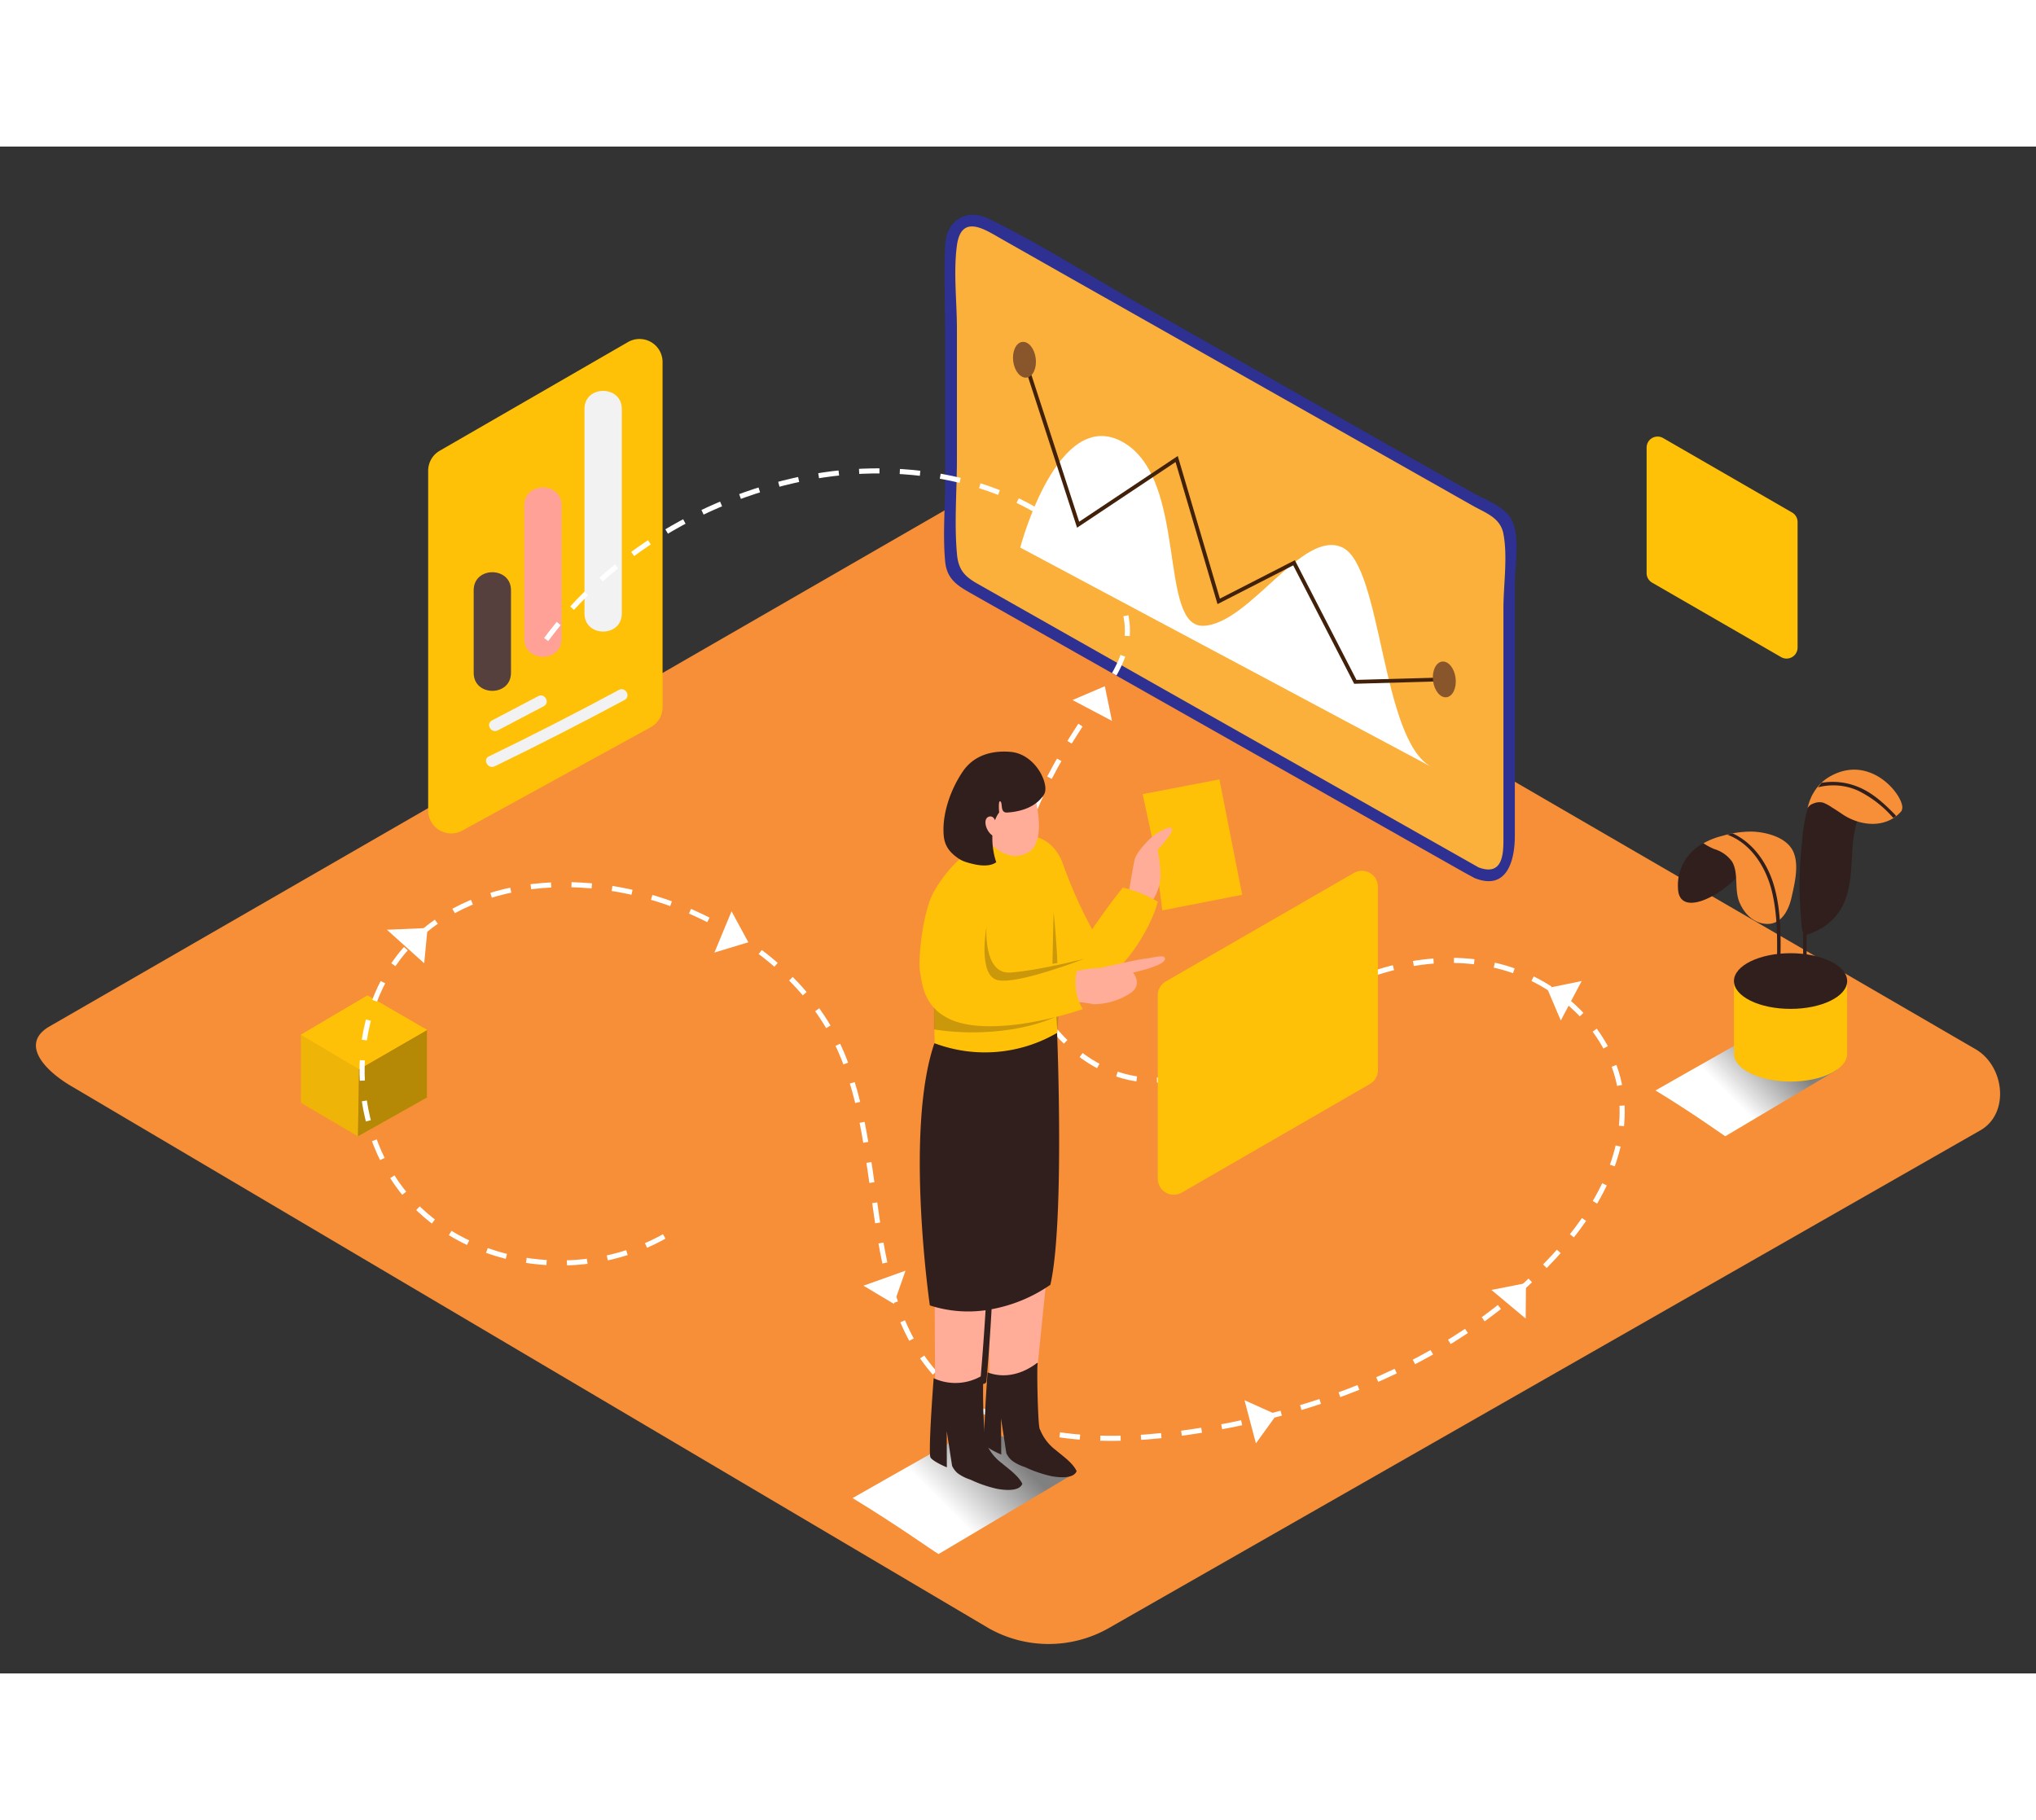 <svg xmlns="http://www.w3.org/2000/svg" xmlns:xlink="http://www.w3.org/1999/xlink" viewBox="0 0 400 300" width="566" height="506" class="illustration styles_illustrationTablet__1DWOa">
    <rect x="0" y="0" width="400" height="300" fill="#333333" stroke="none"/>
    <defs>
        <linearGradient id="linear-gradient" x1="197.18" y1="255.33" x2="185.59" y2="266.92" gradientUnits="userSpaceOnUse">
            <stop offset="0" stop-color="gray"></stop>
            <stop offset="1" stop-color="#fff"></stop>
        </linearGradient>
        <linearGradient id="linear-gradient-2" x1="349.32" y1="177.17" x2="339.92" y2="186.57" xlink:href="#linear-gradient"></linearGradient>
    </defs>
    <title>PP</title>
    <g style="isolation: isolate;">
        <g id="Layer_2" data-name="Layer 2">
            <path d="M194.28,291.14,14.56,184.93C8.84,181.71,3.93,176.44,9.51,173L189.88,69c2.71-1.68,6.82-2.78,9.57-1.18L388.11,177.34c5.72,3.32,6.75,12.6,1,15.93L218,291A23.9,23.9,0,0,1,194.28,291.14Z" fill="#f78f38"></path>
            <path d="M192.5,251.31c-7.68,4.48-13.18,7.49-25,14.24,8.95,5.44,15.88,10.44,16.89,11l27.11-16.11C209.44,259.38,202.07,256,192.5,251.31Z" fill="url(#linear-gradient)" style="mix-blend-mode: multiply;"></path>
            <path d="M345.53,173.9c-6.24,3.64-10.7,6.08-20.29,11.56,7.26,4.41,12.89,8.47,13.71,9l22-13.08C359.27,180.45,353.3,177.74,345.53,173.9Z" fill="url(#linear-gradient-2)" style="mix-blend-mode: multiply;"></path>
            <path d="M353.16,73.77V98.44a2.16,2.16,0,0,1-3.24,1.87L324.58,85.68a2.16,2.16,0,0,1-1.08-1.87V59.14a2.16,2.16,0,0,1,3.24-1.87L352.08,71.9A2.16,2.16,0,0,1,353.16,73.77Z" fill="#ffc107"></path>
            <polyline points="340.66 163.96 340.66 177.71 362.89 177.71 362.89 163.96" fill="#ffc107"></polyline>
            <ellipse cx="351.78" cy="163.96" rx="11.12" ry="5.47" fill="#311f1d"></ellipse>
            <ellipse cx="351.78" cy="178.24" rx="11.12" ry="5.47" fill="#ffc107"></ellipse>
            <path d="M364.22,132c-2.35-1-5.6-4.15-8.44-4.05a33.23,33.23,0,0,0-1.72,8.44,76.55,76.55,0,0,0-.32,14.08q.1,1.57.26,3.13a2.49,2.49,0,0,0,.25.88q0,5.44,0,10.88a.35.35,0,0,0,.69,0q0-5.23,0-10.47a15.43,15.43,0,0,0,3.18-1.47,10.83,10.83,0,0,0,4.48-5.63c1.8-5,.66-10.57,2.36-15.52C364.72,132.2,364.47,132.11,364.22,132Z" fill="#311f1d"></path>
            <path d="M359.42,123.82a8.71,8.71,0,0,0-3.18,3.25,5.45,5.45,0,0,0-.5,1l-.1.21h0a14.53,14.53,0,0,0-.53,1.72,2.15,2.15,0,0,1,1.18-.93,2.94,2.94,0,0,1,1.86-.17,7.77,7.77,0,0,1,1.7.91c.8.48,1.56,1,2.34,1.52,3.68,2.34,8.59,2.58,11.43-.83,0-.13.07-.27.1-.41C374.14,127.72,367.56,119.09,359.42,123.82Z" fill="#f78f38"></path>
            <path d="M372,131.91l.46-.31a.31.31,0,0,0-.09-.26c-2.23-2.29-4.62-4.53-7.66-5.66a13.13,13.13,0,0,0-6.84-.67c-.25.29-.47.59-.7.89a11.88,11.88,0,0,1,7.87.65,22,22,0,0,1,6.84,5.27A.33.33,0,0,0,372,131.91Z" fill="#311f1d"></path>
            <path d="M334.67,136.89a9.28,9.28,0,0,0-5,8.91c.26,6.56,11.07.16,13.94-5.38s3.32,2.36,3.32,2.36" fill="#311f1d"></path>
            <path d="M344.4,134.6a19.57,19.57,0,0,0-6,.83,14.56,14.56,0,0,0-3.73,1.46,12,12,0,0,0,2.16,1.15,6.57,6.57,0,0,1,3.49,2.5,5,5,0,0,1,.42,1c.66,2.16.09,4.78,1,6.95s2.7,4.09,5.25,4.24c3,.19,4.44-2.74,5-5.27s1.43-6,.46-8.59C351.35,135.83,347.28,134.74,344.4,134.6Z" fill="#f78f38"></path>
            <path d="M348.41,144.84c-1.28-4.14-4-8.05-8-9.89h-.15l-.19.06-.72.19c4.62,1.71,7.52,6.27,8.71,10.93,1.51,6,1,12.4,1,18.49a.32.32,0,0,0,.64,0C349.75,158.11,350.35,151.14,348.41,144.84Z" fill="#311f1d"></path>
            <polygon points="70.33 194.47 83.89 186.85 83.89 173.57 70.53 181.29 70.33 194.47" fill="#ffc107"></polygon>
            <polygon points="59.12 174.51 59.12 187.88 70.33 194.47 70.53 181.29 59.12 174.51" fill="#ffc107"></polygon>
            <polygon points="59.12 174.51 70.53 181.29 83.89 173.57 72.2 166.8 59.12 174.51" fill="#ffc107"></polygon>
            <polygon points="70.33 194.47 83.89 186.85 83.89 173.57 70.53 181.29 70.33 194.47" opacity="0.29"></polygon>
            <polygon points="59.12 174.51 59.12 187.88 70.33 194.47 70.53 181.29 59.12 174.51" opacity="0.07"></polygon>
            <polygon points="59.12 174.51 70.53 181.29 83.89 173.57 72.2 166.8 59.12 174.51" fill="#ffc107"></polygon>
            <path d="M90.82,134.4l37-20.3a4.53,4.53,0,0,0,2.35-4V42.33a4.53,4.53,0,0,0-6.79-3.92l-37,21.36a4.53,4.53,0,0,0-2.26,3.92v66.75A4.53,4.53,0,0,0,90.82,134.4Z" fill="#ffc107"></path>
            <path d="M93.06,87.17V103.4c0,4.72,7.33,4.72,7.33,0V87.17C100.39,82.46,93.06,82.45,93.06,87.17Z" fill="#56403d"></path>
            <path d="M103,70.52V96.71c0,4.72,7.33,4.72,7.33,0V70.52C110.35,65.81,103,65.8,103,70.52Z" fill="#ffa197"></path>
            <path d="M114.83,51.54V91.75c0,4.72,7.33,4.72,7.33,0V51.54C122.15,46.83,114.83,46.82,114.83,51.54Z" fill="#f2f2f2"></path>
            <path d="M105.71,108l-9.06,4.76c-1.29.68-.15,2.62,1.14,1.95l9.06-4.76C108.13,109.23,107,107.28,105.71,108Z" fill="#f2f2f2"></path>
            <path d="M121.59,106.76Q109,113.54,96.05,119.82c-1.3.63-.16,2.58,1.14,1.95q12.9-6.27,25.54-13.05C124,108,122.87,106.08,121.59,106.76Z" fill="#f2f2f2"></path>
            <path d="M293.81,71.82,194.62,15.69a5.23,5.23,0,0,0-7.81,4.55v61a5.23,5.23,0,0,0,2.66,4.55l99.19,56.13a5.23,5.23,0,0,0,7.81-4.55v-61A5.23,5.23,0,0,0,293.81,71.82Z" fill="#fbb03b"></path>
            <path d="M290.56,141.67l-66.26-37.5L192,85.87c-2.58-1.46-3.75-2.82-4-5.92-.54-6.07,0-12.43,0-18.52V35.79c0-5.28-.71-11.12,0-16.36.86-6.32,5.56-3.09,8.62-1.36l14.1,8,78.65,44.51c2.49,1.41,5.42,2.33,6,5.54.86,4.52,0,10,0,14.63V136.1c0,2.92-.14,7.42-5.06,5.46-1.34-.54-1.93,1.64-.6,2.17,6.42,2.57,7.9-3.56,7.9-8.32V85.89c0-3.49,1.16-9.7-.83-12.9-1.47-2.37-5.22-3.74-7.52-5l-17.32-9.8L224.5,31.3c-10-5.66-19.89-12.07-30.23-17.11-4.46-2.17-8.38.4-8.58,5.24-.26,6,0,12.14,0,18.17V65.53c0,5.25-.49,10.77,0,16,.35,3.71,2.74,4.92,5.59,6.54l14.43,8.17,81.88,46.34,1.84,1A1.13,1.13,0,0,0,290.56,141.67Z" fill="#2e3192"></path>
            <path d="M200.44,78.79s7.32-28,20.19-20.71,6.81,36.59,15.9,36.08S256,75,263.77,78.79s7.57,37.74,17.41,43.07" fill="#fff"></path>
            <polyline points="201.27 41.88 211.81 74.3 231.17 61.39 239.43 89.36 254.23 81.78 266.27 105.17 283.76 104.68" fill="none" stroke="#42210b" stroke-miterlimit="10" stroke-width="0.75"></polyline>
            <ellipse cx="283.76" cy="104.68" rx="2.23" ry="3.53" transform="translate(-10.67 35.48) rotate(-7.02)" fill="#89562c"></ellipse>
            <ellipse cx="201.27" cy="41.88" rx="2.23" ry="3.53" transform="translate(-3.61 24.92) rotate(-7.02)" fill="#89562c"></ellipse>
            <path d="M107.3,96.86c12.49-16.82,31.76-28.28,52.39-32,20.42-3.64,43.74,1.24,56.57,17.54,3.13,4,5.62,8.82,5.19,13.85-.41,4.84-3.4,9-6.18,13-9,12.86-17,27.5-16.4,43.16s13.09,31.73,28.75,31c11.66-.57,20.84-9.57,30.83-15.61,10.66-6.45,23.67-9.77,35.78-6.81S317,174,318.5,186.39c1.43,11.71-5.12,23-13.13,31.66-18.86,20.4-46.32,31.22-73.87,34.84-16.34,2.15-34.88,1.23-46.49-10.45-16.81-16.92-10.16-46.09-21.07-67.3-5.82-11.32-16.44-19.63-28.09-24.77-18.07-8-41.56-7.91-55.27,6.32-13,13.52-12.39,37.44.63,51s36,15.39,51.66,5" fill="none" stroke="#fff" stroke-miterlimit="10" stroke-dasharray="4 4"></path>
            <polyline points="226.86 138.23 224.5 127.24 239.57 124.34 244.04 147.01 228.35 150.07" fill="#ffc107"></polyline>
            <path d="M221.86,145.93s.77-4.64,1.08-5.9,2.34-3.48,3.32-4.31c1.16-1,3.95-2.6,4-1.58s-2.82,4-2.82,4,.95,4.74.32,7a10.52,10.52,0,0,1-1.78,3.66" fill="#ffac99"></path>
            <path d="M220.62,145.6c-2.24,2.62-6.06,8.21-6.06,8.21a90.74,90.74,0,0,1-5.62-12.54c-1.9-5.75-6.51-5.82-6.51-5.82l3.18,25.79A8.54,8.54,0,0,0,215.86,164c5.45-2.06,10.59-11.36,11.59-15.64A24,24,0,0,0,220.62,145.6Z" fill="#ffc107"></path>
            <polyline points="206.72 211.41 202.91 248.78 194.38 243.24 194.16 200.07" fill="#ffac99"></polyline>
            <path d="M211.43,260.07c-.84-1.56-2.61-2.76-3.93-3.89a9.37,9.37,0,0,1-3.27-4.37c-.33-.92-.6-12.82-.32-12.8l-.18,0c-2.84,2.17-6.38,3.11-9.71,1.84-.44,6.17-.86,13.74-.51,14.23.59.83,3.2,1.91,3.2,1.91l-.05-7.08,1.05,6.81a4.26,4.26,0,0,0,1.09,1.45,8.55,8.55,0,0,0,2.53,1.27,24.28,24.28,0,0,0,5.27,1.81c1.29.23,4.31.6,4.91-1Z" fill="#311f1d"></path>
            <polyline points="196.07 213.92 192.26 251.29 183.71 242.5 183.51 202.58" fill="#ffac99"></polyline>
            <path d="M193.81,242.53q.61-7,1-14.09a29.64,29.64,0,0,0,11.55-4.8c2.83-12.34,1.32-49.52,1.32-49.52l-24.11,2.08c-5.88,17.15-.89,51.49-.89,51.49a24.37,24.37,0,0,0,10.95.95q-.4,6.5-.95,13a10.23,10.23,0,0,1-9.25.36c-.48,6.35-1,15.07-.61,15.6.59.83,3.2,1.91,3.2,1.91L186,252.4l1.05,6.81a4.26,4.26,0,0,0,1.09,1.45,8.55,8.55,0,0,0,2.53,1.27,24.28,24.28,0,0,0,5.27,1.81c1.29.23,4.31.6,4.91-1l-.07-.14c-.84-1.56-2.61-2.76-3.93-3.89a9.37,9.37,0,0,1-3.27-4.37,103.4,103.4,0,0,1-.43-11.24A.61.61,0,0,0,193.81,242.53Z" fill="#311f1d"></path>
            <path d="M207.75,150.9c-.28-7.47-.56-18.44-11-16a1.27,1.27,0,0,1-.67,0,21.87,21.87,0,0,0-8.34,6.21c-5.07,6.44-4.11,35.08-4.11,35.08a28.14,28.14,0,0,0,24.11-2.08C207.83,166.37,208,158.63,207.75,150.9Z" fill="#ffc107"></path>
            <path d="M202.18,123.81s4.62,12.47-.41,15c-4.22,2.1-8.07-2.18-9.15-5-1.27-3.35.77-8,3.09-10.66C197.78,120.74,201,120.44,202.18,123.81Z" fill="#ffac99"></path>
            <path d="M198.53,118.93c-3.75-.32-7.22.72-9.35,3.82-2.37,3.46-4.12,8.3-3.78,12.55.18,2.25,1.32,3.53,3.13,4.73a6.72,6.72,0,0,0,1.36.59c1.7.51,4.26,1.12,5.84,0-1.14-3.3-1.07-7.75.57-9.77,0,0-.24-2.55.25-2.18s-.12,2.26,1.32,2.18,5.36-.53,7.24-3.55C206.29,125.47,203.53,119.36,198.53,118.93Z" fill="#311f1d"></path>
            <path d="M195.78,133.37s-.24-2.13-1.53-1.7-.51,3.22,1.1,3.9" fill="#ffac99"></path>
            <path d="M207,150.43s1.45,13.24.76,23.68c0,0-1-11.47-1-12.92S207,150.43,207,150.43Z" fill="#311f1d" opacity="0.25"></path>
            <path d="M183.51,168.69v4.77s12.43,2.36,23.77-2.39Z" fill="#311f1d" opacity="0.25"></path>
            <path d="M225,159.56c-1.39.14-6.82,1.38-8.84,1.84a24.82,24.82,0,0,0-8.71,1.88c-3,1.28-3.48,1.6-3.59,4.76a.66.66,0,0,0,.83.62,22.78,22.78,0,0,1,10.09-.15.63.63,0,0,0,.37,0A13.42,13.42,0,0,0,222,166.4c2.64-1.72.6-4.1.6-4.1s5.86-1.26,6.23-2.52S226.68,159.38,225,159.56Z" fill="#ffac99"></path>
            <path d="M212.37,159.68l-16.07,2.58L188.53,140a26.85,26.85,0,0,0-5,6.32c-2.31,4-3.22,13.7-2.76,15.92s.55,9.73,11.5,10.52c7.36.53,15.74-1.73,20.44-3.27A10.42,10.42,0,0,1,212.37,159.68Z" fill="#ffc107"></path>
            <path d="M193.81,153.29s-.7,9.37,4.69,9S213,159.59,213,159.59s-12.79,5-16.89,4.22S193.81,153.29,193.81,153.29Z" fill="#311f1d" opacity="0.25"></path>
            <path d="M227.46,166.79v36a3.15,3.15,0,0,0,4.73,2.73l36.94-21.33a3.15,3.15,0,0,0,1.58-2.73v-36a3.15,3.15,0,0,0-4.73-2.73L229,164.06A3.15,3.15,0,0,0,227.46,166.79Z" fill="#ffc107"></path>
            <polygon points="76.01 153.88 84 153.54 83.34 160.47 76.01 153.88" fill="#fff"></polygon>
            <polygon points="143.72 150.26 147.02 156.34 140.36 158.36 143.72 150.26" fill="#fff"></polygon>
            <polygon points="177.9 220.87 175.61 227.39 169.64 223.82 177.9 220.87" fill="#fff"></polygon>
            <polygon points="244.5 246.32 250.81 249.16 246.74 254.8 244.5 246.32" fill="#fff"></polygon>
            <polygon points="293.01 224.65 299.8 223.32 299.74 230.28 293.01 224.65" fill="#fff"></polygon>
            <polygon points="306.64 171.71 303.93 165.35 310.74 163.96 306.64 171.71" fill="#fff"></polygon>
            <polygon points="210.71 108.75 217.06 106.03 218.46 112.84 210.71 108.75" fill="#fff"></polygon>
        </g>
    </g>
</svg>